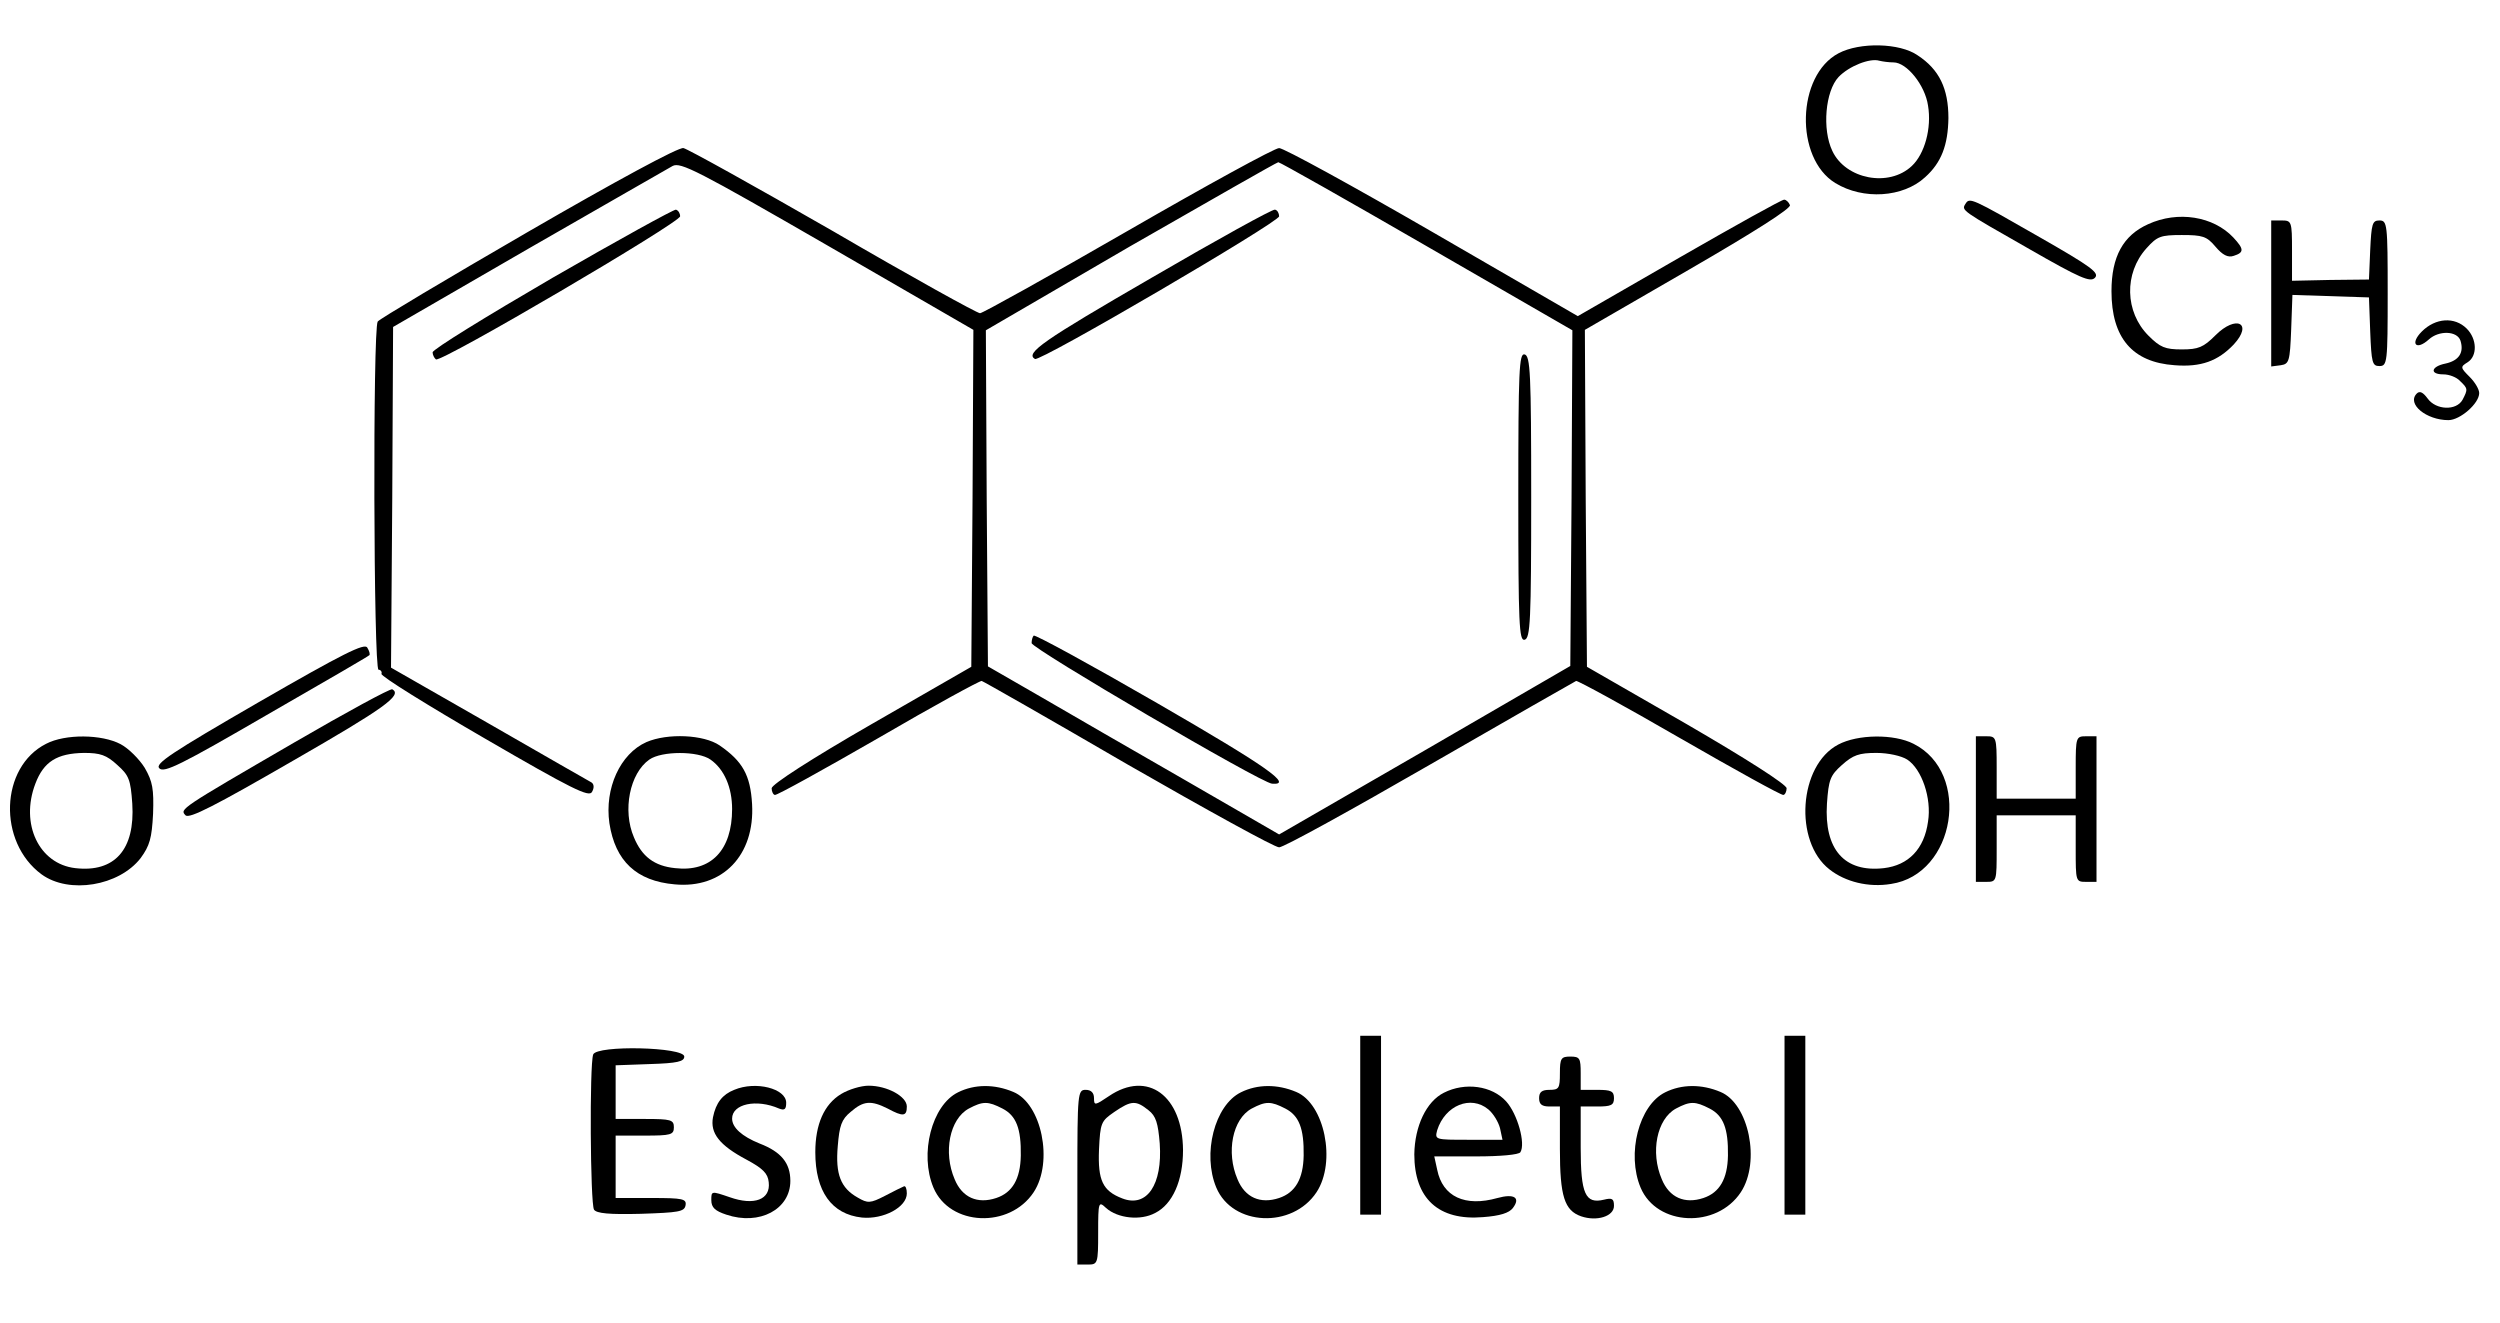 <?xml version="1.0" standalone="no"?>
<!DOCTYPE svg PUBLIC "-//W3C//DTD SVG 20010904//EN"
 "http://www.w3.org/TR/2001/REC-SVG-20010904/DTD/svg10.dtd">
<svg version="1.0" xmlns="http://www.w3.org/2000/svg"
 width="601pt" height="318pt" viewBox="0 0 601 318"
 preserveAspectRatio="xMidYMid meet">

<g transform="translate(0,318) scale(0.1,-0.1)"
fill="#000000" stroke="none">
<path d="M4420 3052 c-101 -53 -106 -252 -8 -312 67 -41 163 -35 216 14 39 35
55 77 56 142 0 71 -22 117 -74 151 -43 30 -139 32 -190 5z m132 -22 c32 0 76
-55 83 -104 9 -54 -8 -116 -39 -145 -55 -52 -159 -32 -191 36 -25 52 -17 144
15 178 25 26 75 46 98 39 8 -2 23 -4 34 -4z"/>
<path d="M1270 2623 c-195 -113 -358 -210 -362 -216 -12 -19 -10 -837 2 -837
5 0 9 -5 7 -10 -1 -6 110 -75 248 -155 210 -122 251 -142 258 -129 6 10 5 19
-1 23 -6 3 -117 67 -246 141 l-236 135 3 409 2 410 325 188 c179 103 335 192
347 199 19 10 60 -11 372 -191 l351 -203 -2 -405 -3 -405 -240 -138 c-146 -84
-240 -145 -240 -154 0 -8 4 -16 8 -16 5 -1 117 61 249 137 132 77 244 138 248
137 4 -1 162 -91 351 -201 190 -109 353 -199 364 -199 11 0 174 90 363 199
189 109 347 199 351 201 4 1 116 -60 249 -137 132 -76 244 -138 249 -137 4 0
8 8 8 16 0 9 -97 71 -240 154 l-240 138 -3 405 -2 405 249 144 c159 92 247
148 244 156 -3 7 -9 13 -14 13 -6 0 -119 -63 -253 -140 l-243 -140 -349 202
c-192 111 -358 202 -369 202 -11 0 -175 -90 -364 -199 -189 -109 -349 -198
-355 -198 -7 0 -166 88 -353 197 -188 108 -350 198 -360 200 -11 3 -164 -80
-373 -201z m2160 -35 l350 -202 -2 -404 -3 -403 -350 -203 -350 -202 -225 130
c-124 71 -281 162 -350 202 l-125 72 -3 404 -2 404 347 202 c192 110 351 201
356 202 4 0 165 -91 357 -202z"/>
<path d="M2768 2512 c-261 -151 -304 -181 -280 -195 11 -8 587 329 587 343 0
7 -4 15 -10 16 -5 2 -139 -72 -297 -164z"/>
<path d="M3650 1985 c0 -306 2 -346 15 -343 14 3 16 46 16 343 0 297 -2 340
-16 343 -13 3 -15 -37 -15 -343z"/>
<path d="M2485 1652 c-3 -3 -5 -11 -5 -18 0 -13 551 -336 578 -338 52 -4 -12
41 -275 193 -161 93 -295 166 -298 163z"/>
<path d="M4725 2690 c-10 -16 -11 -15 154 -109 122 -70 146 -80 157 -69 12 12
-9 27 -133 98 -164 94 -168 96 -178 80z"/>
<path d="M1328 2512 c-158 -92 -288 -172 -288 -179 0 -6 4 -14 8 -17 13 -8
587 329 587 344 0 7 -4 14 -10 16 -5 1 -139 -73 -297 -164z"/>
<path d="M5164 2641 c-60 -27 -88 -78 -88 -161 0 -112 50 -171 152 -178 63 -5
104 10 142 50 47 51 6 72 -44 22 -29 -29 -41 -34 -81 -34 -40 0 -52 5 -80 33
-57 57 -59 150 -5 210 26 29 34 32 85 32 50 0 60 -3 81 -28 17 -20 30 -27 44
-22 25 8 25 16 -1 44 -48 51 -133 65 -205 32z"/>
<path d="M5460 2474 l0 -175 23 3 c20 3 22 9 25 86 l3 83 92 -3 92 -3 3 -82
c3 -75 5 -83 22 -83 19 0 20 8 20 175 0 167 -1 175 -20 175 -17 0 -19 -8 -22
-71 l-3 -71 -93 -1 -92 -2 0 73 c0 70 -1 72 -25 72 l-25 0 0 -176z"/>
<path d="M5822 2383 c-29 -29 -14 -47 17 -19 24 22 68 21 76 -3 9 -29 -4 -48
-36 -55 -35 -7 -39 -26 -5 -26 14 0 32 -7 40 -16 19 -18 19 -20 6 -45 -15 -27
-64 -25 -84 3 -11 15 -19 19 -26 12 -25 -25 23 -64 76 -64 28 0 74 40 74 65 0
9 -10 26 -23 39 -22 22 -23 24 -5 35 24 15 23 56 -2 81 -29 29 -75 26 -108 -7z"/>
<path d="M622 1492 c-211 -122 -250 -148 -239 -159 11 -12 53 9 258 128 134
77 246 142 247 144 2 2 0 10 -5 18 -6 12 -58 -14 -261 -131z"/>
<path d="M709 1396 c-279 -162 -277 -161 -263 -176 9 -9 71 23 258 131 221
127 264 158 239 172 -5 2 -110 -55 -234 -127z"/>
<path d="M111 1392 c-111 -56 -117 -236 -11 -314 66 -48 186 -28 238 39 22 30
27 48 30 107 2 59 -1 77 -20 110 -13 21 -39 47 -58 57 -45 24 -133 25 -179 1z
m171 -51 c28 -25 32 -35 36 -93 7 -110 -42 -166 -137 -155 -87 10 -133 106
-96 203 20 53 52 73 117 74 39 0 54 -5 80 -29z"/>
<path d="M1554 1396 c-63 -28 -101 -111 -89 -195 14 -91 65 -139 157 -147 115
-11 193 70 186 193 -4 70 -23 103 -78 141 -38 26 -125 30 -176 8z m154 -42
c33 -23 52 -67 52 -119 0 -99 -51 -152 -137 -142 -50 5 -80 28 -99 74 -28 65
-10 154 37 187 30 21 117 21 147 0z"/>
<path d="M4419 1390 c-95 -50 -107 -233 -21 -300 38 -30 94 -44 148 -35 155
23 194 267 54 337 -47 24 -134 23 -181 -2z m166 -36 c35 -23 59 -93 50 -149
-9 -66 -47 -105 -106 -112 -95 -11 -144 45 -137 155 4 58 8 68 36 93 27 24 41
29 83 29 28 0 60 -7 74 -16z"/>
<path d="M4750 1235 l0 -175 25 0 c25 0 25 1 25 80 l0 80 95 0 95 0 0 -80 c0
-79 0 -80 25 -80 l25 0 0 175 0 175 -25 0 c-24 0 -25 -2 -25 -75 l0 -75 -95 0
-95 0 0 75 c0 73 -1 75 -25 75 l-25 0 0 -175z"/>
<path d="M3270 475 l0 -215 25 0 25 0 0 215 0 215 -25 0 -25 0 0 -215z"/>
<path d="M4290 475 l0 -215 25 0 25 0 0 215 0 215 -25 0 -25 0 0 -215z"/>
<path d="M1426 645 c-9 -25 -7 -358 2 -373 6 -9 36 -12 113 -10 90 3 104 5
107 20 3 16 -6 18 -82 18 l-86 0 0 75 0 75 70 0 c63 0 70 2 70 20 0 18 -7 20
-70 20 l-70 0 0 65 0 64 83 3 c65 2 82 6 82 18 0 23 -210 28 -219 5z"/>
<path d="M3750 600 c0 -36 -2 -40 -25 -40 -18 0 -25 -5 -25 -20 0 -15 7 -20
25 -20 l25 0 0 -102 c0 -114 11 -148 51 -162 38 -13 79 0 79 25 0 17 -4 20
-24 15 -45 -11 -56 14 -56 125 l0 99 40 0 c33 0 40 3 40 20 0 17 -7 20 -40 20
l-40 0 0 40 c0 36 -2 40 -25 40 -22 0 -25 -4 -25 -40z"/>
<path d="M1765 560 c-28 -11 -44 -31 -51 -66 -7 -38 15 -67 81 -102 39 -21 51
-33 53 -54 5 -42 -35 -57 -94 -36 -44 15 -44 15 -44 -7 0 -18 9 -26 36 -35 80
-27 154 13 154 81 0 43 -22 70 -74 90 -42 17 -66 38 -66 60 0 35 58 48 113 24
13 -5 17 -2 17 14 0 34 -73 53 -125 31z"/>
<path d="M2022 550 c-41 -25 -62 -73 -62 -140 0 -94 39 -149 112 -157 52 -5
108 25 108 58 0 11 -3 19 -7 17 -5 -2 -25 -12 -46 -23 -35 -18 -41 -18 -65 -4
-41 23 -54 56 -48 124 4 49 9 64 31 82 31 27 49 28 89 8 37 -20 46 -19 46 5 0
24 -47 50 -92 50 -18 0 -48 -9 -66 -20z"/>
<path d="M2303 554 c-63 -31 -93 -148 -59 -229 39 -93 183 -99 241 -11 48 73
19 213 -49 241 -45 19 -93 19 -133 -1z m107 -39 c33 -17 45 -48 44 -113 -1
-56 -20 -89 -59 -102 -45 -15 -82 1 -100 45 -28 65 -12 145 34 170 34 18 46
18 81 0z"/>
<path d="M2666 545 c-34 -23 -36 -23 -36 -5 0 13 -7 20 -20 20 -19 0 -20 -7
-20 -210 l0 -210 25 0 c24 0 25 2 25 77 0 74 1 76 19 59 28 -25 83 -31 118
-12 42 21 67 78 67 151 -1 131 -85 193 -178 130z m95 -34 c18 -14 23 -31 27
-80 7 -99 -31 -155 -90 -132 -47 18 -59 43 -56 117 3 65 5 69 37 91 41 28 52
28 82 4z"/>
<path d="M2983 554 c-63 -31 -93 -148 -59 -229 39 -93 183 -99 241 -11 48 73
19 213 -49 241 -45 19 -93 19 -133 -1z m107 -39 c33 -17 45 -48 44 -113 -1
-56 -20 -89 -59 -102 -45 -15 -82 1 -100 45 -28 65 -12 145 34 170 34 18 46
18 81 0z"/>
<path d="M3471 553 c-42 -21 -70 -80 -71 -148 0 -106 58 -160 165 -151 41 3
63 10 72 22 19 25 3 35 -37 24 -78 -22 -132 3 -145 68 l-7 32 101 0 c58 0 102
4 106 10 13 21 -7 92 -34 122 -34 38 -99 47 -150 21z m107 -40 c12 -10 24 -30
28 -45 l6 -28 -82 0 c-80 0 -81 0 -75 23 19 60 81 85 123 50z"/>
<path d="M4003 554 c-63 -31 -93 -148 -59 -229 39 -93 183 -99 241 -11 48 73
19 213 -49 241 -45 19 -93 19 -133 -1z m107 -39 c33 -17 45 -48 44 -113 -1
-56 -20 -89 -59 -102 -45 -15 -82 1 -100 45 -28 65 -12 145 34 170 34 18 46
18 81 0z"/>
</g>
</svg>

